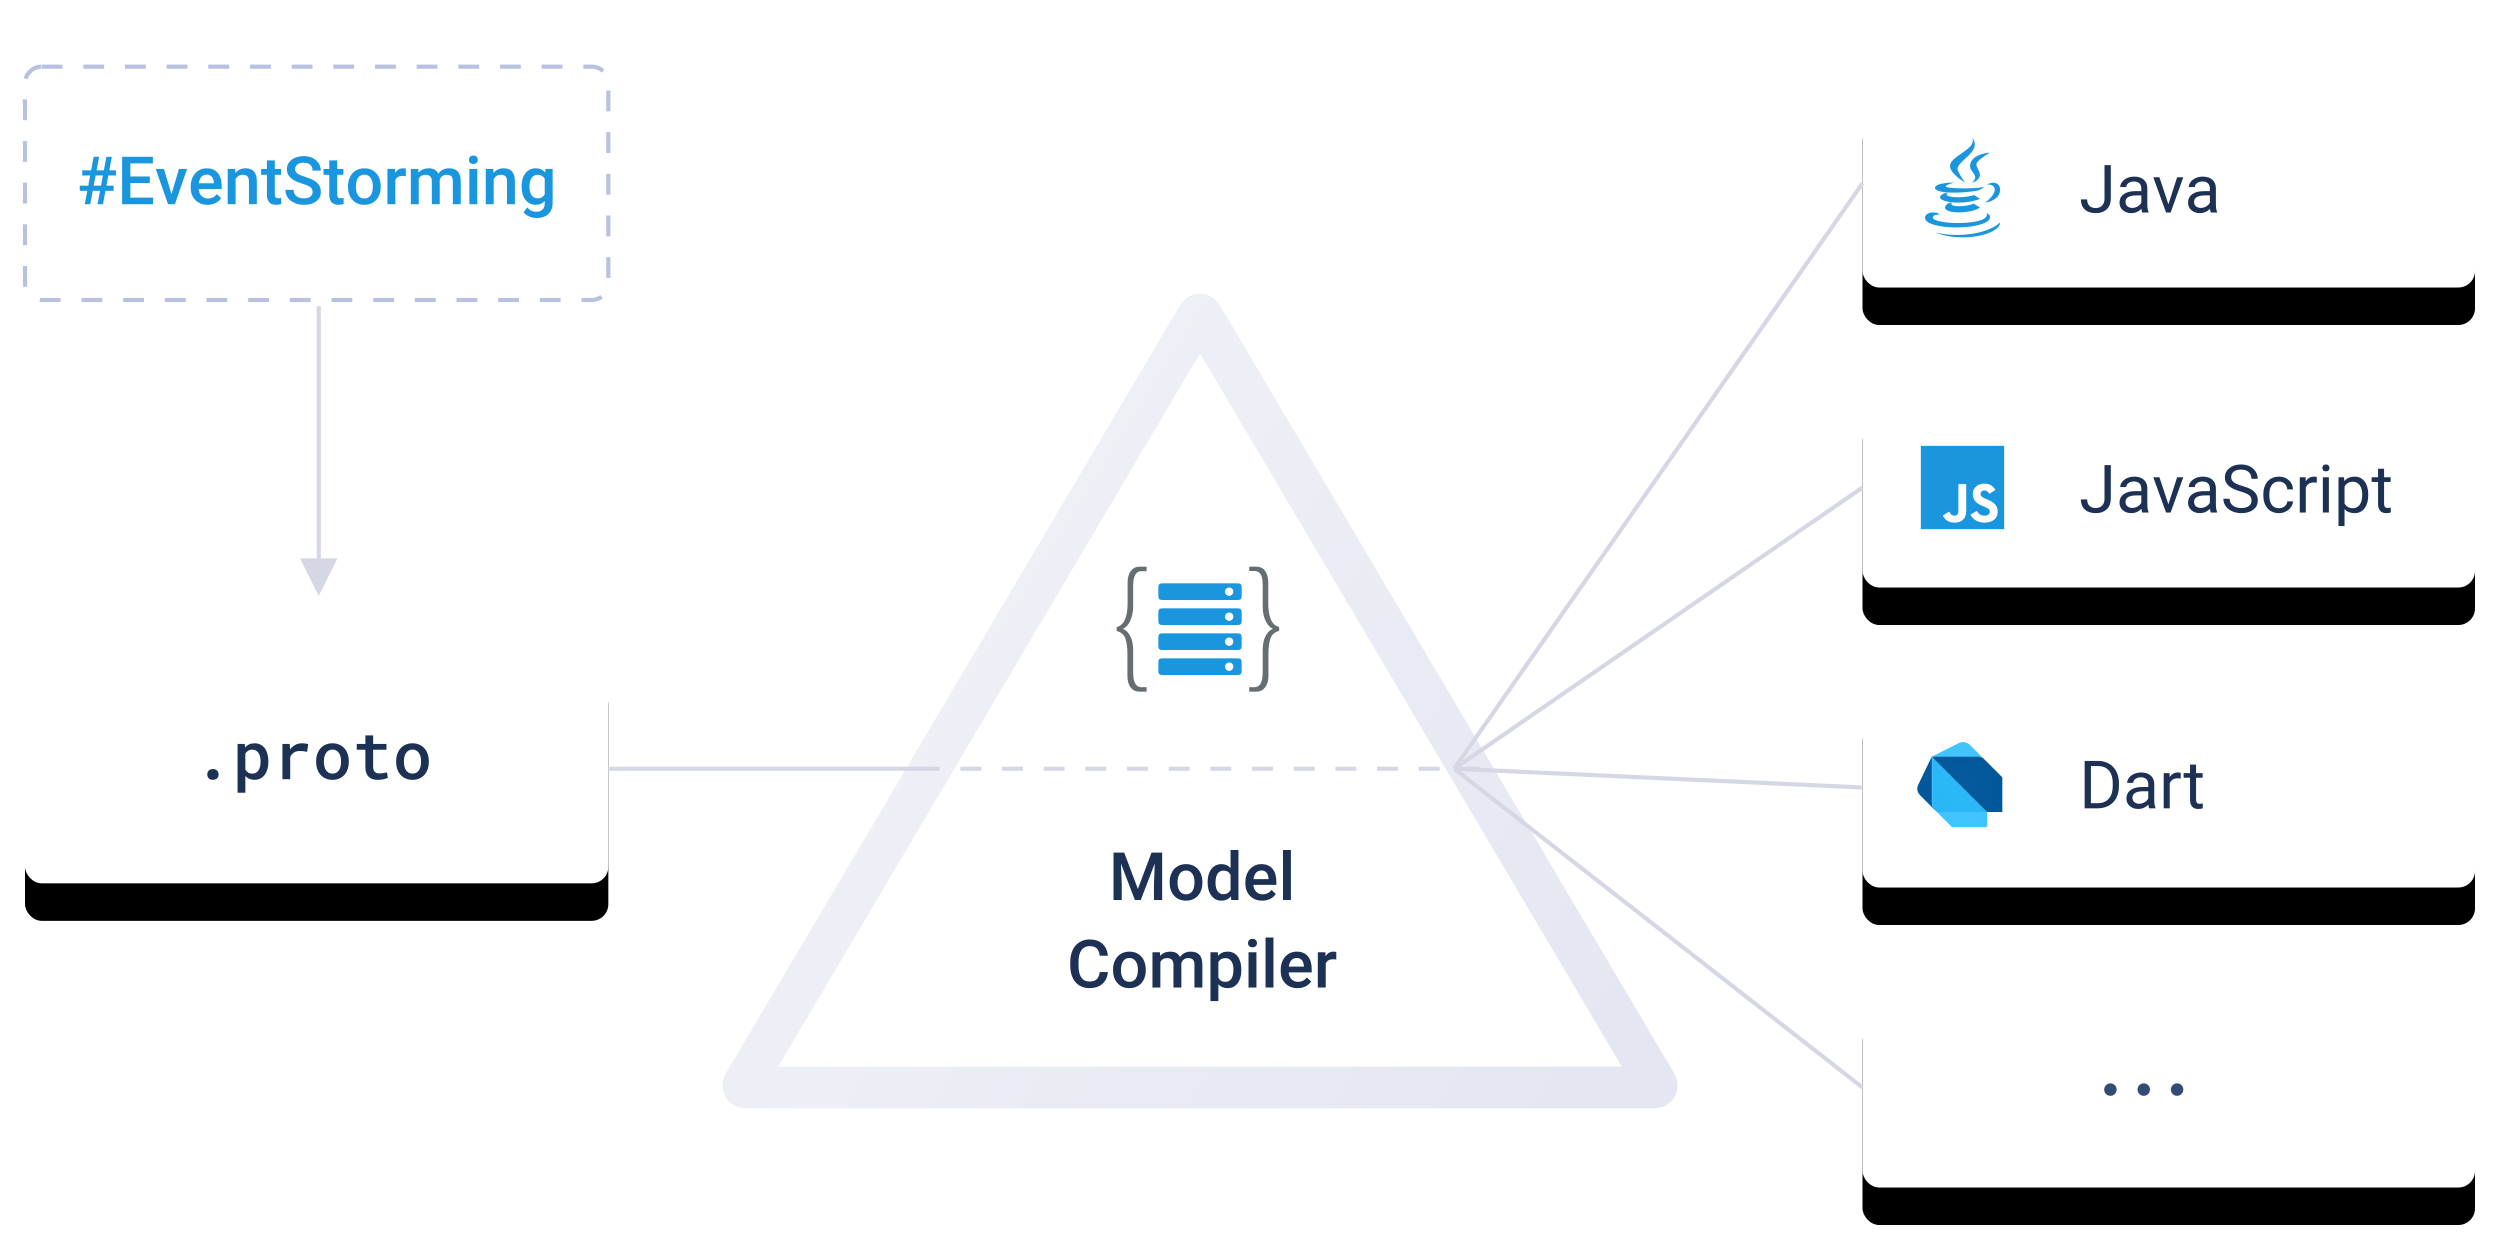 <svg xmlns="http://www.w3.org/2000/svg" xmlns:xlink="http://www.w3.org/1999/xlink" width="600" height="301" viewBox="0 0 600 301">
  <defs>
    <rect id="generate-code-mobile-b" width="147" height="48" x="0" y="0" rx="4"/>
    <filter id="generate-code-mobile-a" width="124.5%" height="181.2%" x="-12.2%" y="-31.2%" filterUnits="objectBoundingBox">
      <feOffset dy="6" in="SourceAlpha" result="shadowOffsetOuter1"/>
      <feGaussianBlur in="shadowOffsetOuter1" result="shadowBlurOuter1" stdDeviation="5"/>
      <feColorMatrix in="shadowBlurOuter1" result="shadowMatrixOuter1" values="0 0 0 0 0.134   0 0 0 0 0.187   0 0 0 0 0.37  0 0 0 0.15 0"/>
      <feOffset dy="3" in="SourceAlpha" result="shadowOffsetOuter2"/>
      <feGaussianBlur in="shadowOffsetOuter2" result="shadowBlurOuter2" stdDeviation="5"/>
      <feColorMatrix in="shadowBlurOuter2" result="shadowMatrixOuter2" values="0 0 0 0 0   0 0 0 0 0   0 0 0 0 0  0 0 0 0.03 0"/>
      <feOffset in="SourceAlpha" result="shadowOffsetOuter3"/>
      <feGaussianBlur in="shadowOffsetOuter3" result="shadowBlurOuter3" stdDeviation="1"/>
      <feColorMatrix in="shadowBlurOuter3" result="shadowMatrixOuter3" values="0 0 0 0 0.133   0 0 0 0 0.188   0 0 0 0 0.369  0 0 0 0.166 0"/>
      <feMerge>
        <feMergeNode in="shadowMatrixOuter1"/>
        <feMergeNode in="shadowMatrixOuter2"/>
        <feMergeNode in="shadowMatrixOuter3"/>
      </feMerge>
    </filter>
    <rect id="generate-code-mobile-d" width="147" height="48" x="0" y="0" rx="4"/>
    <filter id="generate-code-mobile-c" width="124.5%" height="181.2%" x="-12.2%" y="-31.2%" filterUnits="objectBoundingBox">
      <feOffset dy="6" in="SourceAlpha" result="shadowOffsetOuter1"/>
      <feGaussianBlur in="shadowOffsetOuter1" result="shadowBlurOuter1" stdDeviation="5"/>
      <feColorMatrix in="shadowBlurOuter1" result="shadowMatrixOuter1" values="0 0 0 0 0.134   0 0 0 0 0.187   0 0 0 0 0.37  0 0 0 0.15 0"/>
      <feOffset dy="3" in="SourceAlpha" result="shadowOffsetOuter2"/>
      <feGaussianBlur in="shadowOffsetOuter2" result="shadowBlurOuter2" stdDeviation="5"/>
      <feColorMatrix in="shadowBlurOuter2" result="shadowMatrixOuter2" values="0 0 0 0 0   0 0 0 0 0   0 0 0 0 0  0 0 0 0.03 0"/>
      <feOffset in="SourceAlpha" result="shadowOffsetOuter3"/>
      <feGaussianBlur in="shadowOffsetOuter3" result="shadowBlurOuter3" stdDeviation="1"/>
      <feColorMatrix in="shadowBlurOuter3" result="shadowMatrixOuter3" values="0 0 0 0 0.133   0 0 0 0 0.188   0 0 0 0 0.369  0 0 0 0.166 0"/>
      <feMerge>
        <feMergeNode in="shadowMatrixOuter1"/>
        <feMergeNode in="shadowMatrixOuter2"/>
        <feMergeNode in="shadowMatrixOuter3"/>
      </feMerge>
    </filter>
    <rect id="generate-code-mobile-f" width="147" height="48" x="0" y="0" rx="4"/>
    <filter id="generate-code-mobile-e" width="124.5%" height="181.2%" x="-12.2%" y="-31.2%" filterUnits="objectBoundingBox">
      <feOffset dy="6" in="SourceAlpha" result="shadowOffsetOuter1"/>
      <feGaussianBlur in="shadowOffsetOuter1" result="shadowBlurOuter1" stdDeviation="5"/>
      <feColorMatrix in="shadowBlurOuter1" result="shadowMatrixOuter1" values="0 0 0 0 0.134   0 0 0 0 0.187   0 0 0 0 0.37  0 0 0 0.15 0"/>
      <feOffset dy="3" in="SourceAlpha" result="shadowOffsetOuter2"/>
      <feGaussianBlur in="shadowOffsetOuter2" result="shadowBlurOuter2" stdDeviation="5"/>
      <feColorMatrix in="shadowBlurOuter2" result="shadowMatrixOuter2" values="0 0 0 0 0   0 0 0 0 0   0 0 0 0 0  0 0 0 0.03 0"/>
      <feOffset in="SourceAlpha" result="shadowOffsetOuter3"/>
      <feGaussianBlur in="shadowOffsetOuter3" result="shadowBlurOuter3" stdDeviation="1"/>
      <feColorMatrix in="shadowBlurOuter3" result="shadowMatrixOuter3" values="0 0 0 0 0.133   0 0 0 0 0.188   0 0 0 0 0.369  0 0 0 0.166 0"/>
      <feMerge>
        <feMergeNode in="shadowMatrixOuter1"/>
        <feMergeNode in="shadowMatrixOuter2"/>
        <feMergeNode in="shadowMatrixOuter3"/>
      </feMerge>
    </filter>
    <radialGradient id="generate-code-mobile-g" cx="49.996%" cy="49.997%" r="50.004%" fx="49.996%" fy="49.997%" gradientTransform="scale(1 1)">
      <stop offset="0%" stop-color="#FFF" stop-opacity=".1"/>
      <stop offset="100%" stop-color="#FFF" stop-opacity="0"/>
    </radialGradient>
    <rect id="generate-code-mobile-i" width="147" height="48" x="0" y="0" rx="4"/>
    <filter id="generate-code-mobile-h" width="124.5%" height="181.2%" x="-12.2%" y="-31.2%" filterUnits="objectBoundingBox">
      <feOffset dy="6" in="SourceAlpha" result="shadowOffsetOuter1"/>
      <feGaussianBlur in="shadowOffsetOuter1" result="shadowBlurOuter1" stdDeviation="5"/>
      <feColorMatrix in="shadowBlurOuter1" result="shadowMatrixOuter1" values="0 0 0 0 0.134   0 0 0 0 0.187   0 0 0 0 0.37  0 0 0 0.15 0"/>
      <feOffset dy="3" in="SourceAlpha" result="shadowOffsetOuter2"/>
      <feGaussianBlur in="shadowOffsetOuter2" result="shadowBlurOuter2" stdDeviation="5"/>
      <feColorMatrix in="shadowBlurOuter2" result="shadowMatrixOuter2" values="0 0 0 0 0   0 0 0 0 0   0 0 0 0 0  0 0 0 0.03 0"/>
      <feOffset in="SourceAlpha" result="shadowOffsetOuter3"/>
      <feGaussianBlur in="shadowOffsetOuter3" result="shadowBlurOuter3" stdDeviation="1"/>
      <feColorMatrix in="shadowBlurOuter3" result="shadowMatrixOuter3" values="0 0 0 0 0.133   0 0 0 0 0.188   0 0 0 0 0.369  0 0 0 0.166 0"/>
      <feMerge>
        <feMergeNode in="shadowMatrixOuter1"/>
        <feMergeNode in="shadowMatrixOuter2"/>
        <feMergeNode in="shadowMatrixOuter3"/>
      </feMerge>
    </filter>
    <linearGradient id="generate-code-mobile-j" x1="-10.041%" x2="100%" y1="27.196%" y2="85.74%">
      <stop offset="0%" stop-color="#F3F4F9"/>
      <stop offset="100%" stop-color="#E4E6F1"/>
    </linearGradient>
    <rect id="generate-code-mobile-l" width="140" height="56" x="0" y="0" rx="4"/>
    <filter id="generate-code-mobile-k" width="125.7%" height="169.6%" x="-12.9%" y="-26.8%" filterUnits="objectBoundingBox">
      <feOffset dy="6" in="SourceAlpha" result="shadowOffsetOuter1"/>
      <feGaussianBlur in="shadowOffsetOuter1" result="shadowBlurOuter1" stdDeviation="5"/>
      <feColorMatrix in="shadowBlurOuter1" result="shadowMatrixOuter1" values="0 0 0 0 0.134   0 0 0 0 0.187   0 0 0 0 0.37  0 0 0 0.15 0"/>
      <feOffset dy="3" in="SourceAlpha" result="shadowOffsetOuter2"/>
      <feGaussianBlur in="shadowOffsetOuter2" result="shadowBlurOuter2" stdDeviation="5"/>
      <feColorMatrix in="shadowBlurOuter2" result="shadowMatrixOuter2" values="0 0 0 0 0   0 0 0 0 0   0 0 0 0 0  0 0 0 0.03 0"/>
      <feOffset in="SourceAlpha" result="shadowOffsetOuter3"/>
      <feGaussianBlur in="shadowOffsetOuter3" result="shadowBlurOuter3" stdDeviation="1"/>
      <feColorMatrix in="shadowBlurOuter3" result="shadowMatrixOuter3" values="0 0 0 0 0.133   0 0 0 0 0.188   0 0 0 0 0.369  0 0 0 0.166 0"/>
      <feMerge>
        <feMergeNode in="shadowMatrixOuter1"/>
        <feMergeNode in="shadowMatrixOuter2"/>
        <feMergeNode in="shadowMatrixOuter3"/>
      </feMerge>
    </filter>
  </defs>
  <g fill="none" fill-rule="evenodd">
    <rect width="600" height="301" fill="#FFF" rx="6"/>
    <g transform="translate(447 21)">
      <use fill="#000" filter="url(#generate-code-mobile-a)" xlink:href="#generate-code-mobile-b"/>
      <use fill="#FFF" xlink:href="#generate-code-mobile-b"/>
      <path fill="#1D3154" fill-rule="nonzero" d="M58.086,18.625 L59.594,18.625 L59.594,26.68 C59.594,27.768 59.267,28.62 58.613,29.234 C57.96,29.849 57.089,30.156 56,30.156 C54.87,30.156 53.99,29.867 53.359,29.289 C52.729,28.711 52.414,27.901 52.414,26.859 L53.914,26.859 C53.914,27.51 54.092,28.018 54.449,28.383 C54.806,28.747 55.323,28.93 56,28.93 C56.62,28.93 57.121,28.734 57.504,28.344 C57.887,27.953 58.081,27.406 58.086,26.703 L58.086,18.625 Z M67.141,30 C67.057,29.833 66.99,29.536 66.938,29.109 C66.266,29.807 65.464,30.156 64.531,30.156 C63.698,30.156 63.014,29.921 62.48,29.449 C61.947,28.978 61.68,28.38 61.68,27.656 C61.68,26.776 62.014,26.092 62.684,25.605 C63.353,25.118 64.294,24.875 65.508,24.875 L66.914,24.875 L66.914,24.211 C66.914,23.706 66.763,23.303 66.461,23.004 C66.159,22.704 65.714,22.555 65.125,22.555 C64.609,22.555 64.177,22.685 63.828,22.945 C63.479,23.206 63.305,23.521 63.305,23.891 L61.852,23.891 C61.852,23.469 62.001,23.061 62.301,22.668 C62.6,22.275 63.007,21.964 63.52,21.734 C64.033,21.505 64.596,21.391 65.211,21.391 C66.185,21.391 66.948,21.634 67.5,22.121 C68.052,22.608 68.339,23.279 68.359,24.133 L68.359,28.023 C68.359,28.799 68.458,29.417 68.656,29.875 L68.656,30 L67.141,30 Z M64.742,28.898 C65.195,28.898 65.625,28.781 66.031,28.547 C66.438,28.312 66.732,28.008 66.914,27.633 L66.914,25.898 L65.781,25.898 C64.01,25.898 63.125,26.417 63.125,27.453 C63.125,27.906 63.276,28.26 63.578,28.516 C63.88,28.771 64.268,28.898 64.742,28.898 Z M73.414,28.039 L75.508,21.547 L76.984,21.547 L73.953,30 L72.852,30 L69.789,21.547 L71.266,21.547 L73.414,28.039 Z M83.594,30 C83.51,29.833 83.443,29.536 83.391,29.109 C82.719,29.807 81.917,30.156 80.984,30.156 C80.151,30.156 79.467,29.921 78.934,29.449 C78.4,28.978 78.133,28.38 78.133,27.656 C78.133,26.776 78.467,26.092 79.137,25.605 C79.806,25.118 80.747,24.875 81.961,24.875 L83.367,24.875 L83.367,24.211 C83.367,23.706 83.216,23.303 82.914,23.004 C82.612,22.704 82.167,22.555 81.578,22.555 C81.062,22.555 80.63,22.685 80.281,22.945 C79.932,23.206 79.758,23.521 79.758,23.891 L78.305,23.891 C78.305,23.469 78.454,23.061 78.754,22.668 C79.053,22.275 79.46,21.964 79.973,21.734 C80.486,21.505 81.049,21.391 81.664,21.391 C82.638,21.391 83.401,21.634 83.953,22.121 C84.505,22.608 84.792,23.279 84.812,24.133 L84.812,28.023 C84.812,28.799 84.911,29.417 85.109,29.875 L85.109,30 L83.594,30 Z M81.195,28.898 C81.648,28.898 82.078,28.781 82.484,28.547 C82.891,28.312 83.185,28.008 83.367,27.633 L83.367,25.898 L82.234,25.898 C80.464,25.898 79.578,26.417 79.578,27.453 C79.578,27.906 79.729,28.26 80.031,28.516 C80.333,28.771 80.721,28.898 81.195,28.898 Z"/>
      <path fill="#1A96DE" fill-rule="nonzero" d="M14.299,0 C15.608,2.632 9.602,4.265 9.044,6.456 C8.532,8.474 12.605,10.811 12.61,10.811 C11.99,9.976 11.54,9.295 10.92,7.996 C9.874,5.8 17.124,3.529 14.299,0 Z M18.616,3.604 C18.616,3.604 14.045,3.899 13.811,6.682 C13.708,7.92 15.012,8.596 15.05,9.497 C15.082,10.234 14.261,10.811 14.261,10.811 C14.261,10.811 15.603,10.618 16.063,9.497 C16.57,8.254 15.195,7.343 15.35,6.344 C15.495,5.387 18.616,3.604 18.616,3.604 Z M10.095,10.811 C10.095,10.811 5.402,10.783 5.402,12.087 C5.402,13.453 11.526,13.528 15.913,12.688 C15.913,12.688 16.917,12.153 17.227,11.862 C14.35,12.439 7.993,12.247 7.993,11.749 C7.993,11.289 10.095,10.811 10.095,10.811 Z M19.442,10.848 C18.925,10.825 18.353,10.989 17.865,11.336 C18.878,11.116 19.742,11.74 19.742,12.463 C19.742,14.081 17.415,15.616 17.415,15.616 C17.415,15.616 21.018,15.203 21.018,12.538 C21.018,11.435 20.3,10.886 19.442,10.848 Z M8.443,13.213 C7.711,13.213 6.604,13.819 6.604,14.377 C6.604,15.503 12.126,16.357 16.213,14.715 L14.787,13.814 C12.014,14.724 6.932,14.429 8.443,13.213 Z M9.456,15.616 C8.448,15.616 7.805,16.32 7.805,16.817 C7.805,18.351 13.825,18.379 16.213,16.817 L14.712,15.878 C12.929,16.695 8.424,16.798 9.456,15.616 Z M5.102,17.981 C3.666,17.934 3,18.656 3,19.257 C3,22.448 18.616,22.33 18.616,19.069 C18.616,18.53 18.01,18.253 17.79,18.131 C19.066,21.251 4.877,21.021 4.877,19.182 C4.877,18.764 5.609,18.351 6.566,18.544 C6.566,18.544 6.242,18.135 5.778,18.056 C5.538,18.013 5.309,17.985 5.102,17.981 Z M21.018,20.383 C18.541,22.809 11.718,24.282 5.402,22.785 C11.746,25.357 20.99,23.363 21.018,20.383 Z" transform="translate(12 12)"/>
    </g>
    <g transform="translate(447 93)">
      <use fill="#000" filter="url(#generate-code-mobile-c)" xlink:href="#generate-code-mobile-d"/>
      <use fill="#FFF" xlink:href="#generate-code-mobile-d"/>
      <path fill="#1D3154" fill-rule="nonzero" d="M58.086,18.625 L59.594,18.625 L59.594,26.68 C59.594,27.768 59.267,28.62 58.613,29.234 C57.96,29.849 57.089,30.156 56,30.156 C54.87,30.156 53.99,29.867 53.359,29.289 C52.729,28.711 52.414,27.901 52.414,26.859 L53.914,26.859 C53.914,27.51 54.092,28.018 54.449,28.383 C54.806,28.747 55.323,28.93 56,28.93 C56.62,28.93 57.121,28.734 57.504,28.344 C57.887,27.953 58.081,27.406 58.086,26.703 L58.086,18.625 Z M67.141,30 C67.057,29.833 66.99,29.536 66.938,29.109 C66.266,29.807 65.464,30.156 64.531,30.156 C63.698,30.156 63.014,29.921 62.48,29.449 C61.947,28.978 61.68,28.38 61.68,27.656 C61.68,26.776 62.014,26.092 62.684,25.605 C63.353,25.118 64.294,24.875 65.508,24.875 L66.914,24.875 L66.914,24.211 C66.914,23.706 66.763,23.303 66.461,23.004 C66.159,22.704 65.714,22.555 65.125,22.555 C64.609,22.555 64.177,22.685 63.828,22.945 C63.479,23.206 63.305,23.521 63.305,23.891 L61.852,23.891 C61.852,23.469 62.001,23.061 62.301,22.668 C62.6,22.275 63.007,21.964 63.52,21.734 C64.033,21.505 64.596,21.391 65.211,21.391 C66.185,21.391 66.948,21.634 67.5,22.121 C68.052,22.608 68.339,23.279 68.359,24.133 L68.359,28.023 C68.359,28.799 68.458,29.417 68.656,29.875 L68.656,30 L67.141,30 Z M64.742,28.898 C65.195,28.898 65.625,28.781 66.031,28.547 C66.438,28.312 66.732,28.008 66.914,27.633 L66.914,25.898 L65.781,25.898 C64.01,25.898 63.125,26.417 63.125,27.453 C63.125,27.906 63.276,28.26 63.578,28.516 C63.88,28.771 64.268,28.898 64.742,28.898 Z M73.414,28.039 L75.508,21.547 L76.984,21.547 L73.953,30 L72.852,30 L69.789,21.547 L71.266,21.547 L73.414,28.039 Z M83.594,30 C83.51,29.833 83.443,29.536 83.391,29.109 C82.719,29.807 81.917,30.156 80.984,30.156 C80.151,30.156 79.467,29.921 78.934,29.449 C78.4,28.978 78.133,28.38 78.133,27.656 C78.133,26.776 78.467,26.092 79.137,25.605 C79.806,25.118 80.747,24.875 81.961,24.875 L83.367,24.875 L83.367,24.211 C83.367,23.706 83.216,23.303 82.914,23.004 C82.612,22.704 82.167,22.555 81.578,22.555 C81.062,22.555 80.63,22.685 80.281,22.945 C79.932,23.206 79.758,23.521 79.758,23.891 L78.305,23.891 C78.305,23.469 78.454,23.061 78.754,22.668 C79.053,22.275 79.46,21.964 79.973,21.734 C80.486,21.505 81.049,21.391 81.664,21.391 C82.638,21.391 83.401,21.634 83.953,22.121 C84.505,22.608 84.792,23.279 84.812,24.133 L84.812,28.023 C84.812,28.799 84.911,29.417 85.109,29.875 L85.109,30 L83.594,30 Z M81.195,28.898 C81.648,28.898 82.078,28.781 82.484,28.547 C82.891,28.312 83.185,28.008 83.367,27.633 L83.367,25.898 L82.234,25.898 C80.464,25.898 79.578,26.417 79.578,27.453 C79.578,27.906 79.729,28.26 80.031,28.516 C80.333,28.771 80.721,28.898 81.195,28.898 Z M90.656,24.93 C89.37,24.56 88.434,24.105 87.848,23.566 C87.262,23.027 86.969,22.362 86.969,21.57 C86.969,20.674 87.327,19.934 88.043,19.348 C88.759,18.762 89.69,18.469 90.836,18.469 C91.617,18.469 92.314,18.62 92.926,18.922 C93.538,19.224 94.012,19.641 94.348,20.172 C94.684,20.703 94.852,21.284 94.852,21.914 L93.344,21.914 C93.344,21.227 93.125,20.686 92.688,20.293 C92.25,19.9 91.633,19.703 90.836,19.703 C90.096,19.703 89.52,19.866 89.105,20.191 C88.691,20.517 88.484,20.969 88.484,21.547 C88.484,22.01 88.681,22.402 89.074,22.723 C89.467,23.043 90.137,23.336 91.082,23.602 C92.027,23.867 92.767,24.16 93.301,24.48 C93.835,24.801 94.23,25.174 94.488,25.602 C94.746,26.029 94.875,26.531 94.875,27.109 C94.875,28.031 94.516,28.77 93.797,29.324 C93.078,29.879 92.117,30.156 90.914,30.156 C90.133,30.156 89.404,30.007 88.727,29.707 C88.049,29.408 87.527,28.997 87.16,28.477 C86.793,27.956 86.609,27.365 86.609,26.703 L88.117,26.703 C88.117,27.391 88.371,27.934 88.879,28.332 C89.387,28.73 90.065,28.93 90.914,28.93 C91.706,28.93 92.312,28.768 92.734,28.445 C93.156,28.122 93.367,27.682 93.367,27.125 C93.367,26.568 93.172,26.137 92.781,25.832 C92.391,25.527 91.682,25.227 90.656,24.93 Z M99.961,28.977 C100.477,28.977 100.927,28.82 101.312,28.508 C101.698,28.195 101.911,27.805 101.953,27.336 L103.32,27.336 C103.294,27.82 103.128,28.281 102.82,28.719 C102.513,29.156 102.103,29.505 101.59,29.766 C101.077,30.026 100.534,30.156 99.961,30.156 C98.81,30.156 97.895,29.772 97.215,29.004 C96.535,28.236 96.195,27.185 96.195,25.852 L96.195,25.609 C96.195,24.786 96.346,24.055 96.648,23.414 C96.951,22.773 97.384,22.276 97.949,21.922 C98.514,21.568 99.182,21.391 99.953,21.391 C100.901,21.391 101.689,21.674 102.316,22.242 C102.944,22.81 103.279,23.547 103.32,24.453 L101.953,24.453 C101.911,23.906 101.704,23.457 101.332,23.105 C100.96,22.754 100.5,22.578 99.953,22.578 C99.219,22.578 98.65,22.842 98.246,23.371 C97.842,23.9 97.641,24.664 97.641,25.664 L97.641,25.938 C97.641,26.911 97.841,27.661 98.242,28.188 C98.643,28.714 99.216,28.977 99.961,28.977 Z M109.031,22.844 C108.812,22.807 108.576,22.789 108.32,22.789 C107.372,22.789 106.729,23.193 106.391,24 L106.391,30 L104.945,30 L104.945,21.547 L106.352,21.547 L106.375,22.523 C106.849,21.768 107.521,21.391 108.391,21.391 C108.672,21.391 108.885,21.427 109.031,21.5 L109.031,22.844 Z M111.93,30 L110.484,30 L110.484,21.547 L111.93,21.547 L111.93,30 Z M110.367,19.305 C110.367,19.07 110.439,18.872 110.582,18.711 C110.725,18.549 110.937,18.469 111.219,18.469 C111.5,18.469 111.714,18.549 111.859,18.711 C112.005,18.872 112.078,19.07 112.078,19.305 C112.078,19.539 112.005,19.734 111.859,19.891 C111.714,20.047 111.5,20.125 111.219,20.125 C110.937,20.125 110.725,20.047 110.582,19.891 C110.439,19.734 110.367,19.539 110.367,19.305 Z M121.383,25.867 C121.383,27.154 121.089,28.19 120.5,28.977 C119.911,29.763 119.115,30.156 118.109,30.156 C117.083,30.156 116.276,29.831 115.688,29.18 L115.688,33.25 L114.242,33.25 L114.242,21.547 L115.562,21.547 L115.633,22.484 C116.221,21.755 117.039,21.391 118.086,21.391 C119.102,21.391 119.905,21.773 120.496,22.539 C121.087,23.305 121.383,24.37 121.383,25.734 L121.383,25.867 Z M119.938,25.703 C119.938,24.75 119.734,23.997 119.328,23.445 C118.922,22.893 118.365,22.617 117.656,22.617 C116.781,22.617 116.125,23.005 115.688,23.781 L115.688,27.82 C116.12,28.591 116.781,28.977 117.672,28.977 C118.365,28.977 118.915,28.702 119.324,28.152 C119.733,27.603 119.938,26.786 119.938,25.703 Z M125.18,19.5 L125.18,21.547 L126.758,21.547 L126.758,22.664 L125.18,22.664 L125.18,27.906 C125.18,28.245 125.25,28.499 125.391,28.668 C125.531,28.837 125.771,28.922 126.109,28.922 C126.276,28.922 126.505,28.891 126.797,28.828 L126.797,30 C126.417,30.104 126.047,30.156 125.688,30.156 C125.042,30.156 124.555,29.961 124.227,29.57 C123.898,29.18 123.734,28.625 123.734,27.906 L123.734,22.664 L122.195,22.664 L122.195,21.547 L123.734,21.547 L123.734,19.5 L125.18,19.5 Z"/>
      <g transform="translate(12 12)">
        <rect width="20" height="20" x="2" y="2" fill="#1A96DE"/>
        <path fill="#FFF" fill-rule="nonzero" d="M15.435,17.625 C15.838,18.283 16.362,18.766 17.289,18.766 C18.068,18.766 18.565,18.377 18.565,17.839 C18.565,17.195 18.054,16.967 17.197,16.592 L16.727,16.39 C15.371,15.812 14.47,15.089 14.47,13.558 C14.47,12.149 15.544,11.076 17.222,11.076 C18.417,11.076 19.276,11.492 19.895,12.581 L18.432,13.52 C18.11,12.943 17.762,12.715 17.222,12.715 C16.672,12.715 16.323,13.064 16.323,13.52 C16.323,14.084 16.672,14.312 17.478,14.662 L17.948,14.863 C19.545,15.548 20.447,16.246 20.447,17.815 C20.447,19.507 19.117,20.434 17.332,20.434 C15.587,20.434 14.459,19.603 13.908,18.512 L15.435,17.625 Z M8.796,17.788 C9.091,18.312 9.36,18.755 10.005,18.755 C10.623,18.755 11.012,18.513 11.012,17.574 L11.012,11.183 L12.892,11.183 L12.892,17.599 C12.892,19.545 11.751,20.431 10.085,20.431 C8.581,20.431 7.709,19.652 7.266,18.714 L8.796,17.788 Z"/>
      </g>
    </g>
    <g transform="translate(447 165)">
      <use fill="#000" filter="url(#generate-code-mobile-e)" xlink:href="#generate-code-mobile-f"/>
      <use fill="#FFF" xlink:href="#generate-code-mobile-f"/>
      <path fill="#1D3154" fill-rule="nonzero" d="M56.469,29 C57.49,28.99 58.384,28.768 59.152,28.336 C59.921,27.904 60.512,27.284 60.926,26.477 C61.34,25.669 61.547,24.729 61.547,23.656 L61.547,23.656 L61.547,22.93 C61.542,21.883 61.332,20.956 60.918,20.148 C60.504,19.341 59.917,18.719 59.156,18.281 C58.396,17.844 57.521,17.625 56.531,17.625 L56.531,17.625 L53.32,17.625 L53.32,29 L56.469,29 Z M56.398,27.773 L54.82,27.773 L54.82,18.859 L56.57,18.859 C57.685,18.87 58.546,19.233 59.152,19.949 C59.759,20.665 60.062,21.669 60.062,22.961 L60.062,22.961 L60.062,23.625 C60.062,24.953 59.741,25.977 59.098,26.695 C58.454,27.414 57.555,27.773 56.398,27.773 L56.398,27.773 Z M66.195,29.156 C67.128,29.156 67.93,28.807 68.602,28.109 C68.654,28.536 68.721,28.833 68.805,29 L68.805,29 L70.32,29 L70.32,28.875 C70.122,28.417 70.023,27.799 70.023,27.023 L70.023,27.023 L70.023,23.133 C70.003,22.279 69.716,21.608 69.164,21.121 C68.612,20.634 67.849,20.391 66.875,20.391 C66.26,20.391 65.697,20.505 65.184,20.734 C64.671,20.964 64.264,21.275 63.965,21.668 C63.665,22.061 63.516,22.469 63.516,22.891 L63.516,22.891 L64.969,22.891 C64.969,22.521 65.143,22.206 65.492,21.945 C65.841,21.685 66.273,21.555 66.789,21.555 C67.378,21.555 67.823,21.704 68.125,22.004 C68.427,22.303 68.578,22.706 68.578,23.211 L68.578,23.211 L68.578,23.875 L67.172,23.875 C65.958,23.875 65.017,24.118 64.348,24.605 C63.678,25.092 63.344,25.776 63.344,26.656 C63.344,27.38 63.611,27.978 64.145,28.449 C64.678,28.921 65.362,29.156 66.195,29.156 Z M66.406,27.898 C65.932,27.898 65.544,27.771 65.242,27.516 C64.94,27.26 64.789,26.906 64.789,26.453 C64.789,25.417 65.674,24.898 67.445,24.898 L67.445,24.898 L68.578,24.898 L68.578,26.633 C68.396,27.008 68.102,27.312 67.695,27.547 C67.289,27.781 66.859,27.898 66.406,27.898 Z M73.734,29 L73.734,23 C74.073,22.193 74.716,21.789 75.664,21.789 C75.919,21.789 76.156,21.807 76.375,21.844 L76.375,21.844 L76.375,20.5 C76.229,20.427 76.016,20.391 75.734,20.391 C74.865,20.391 74.193,20.768 73.719,21.523 L73.719,21.523 L73.695,20.547 L72.289,20.547 L72.289,29 L73.734,29 Z M80.562,29.156 C80.922,29.156 81.292,29.104 81.672,29 L81.672,29 L81.672,27.828 C81.38,27.891 81.151,27.922 80.984,27.922 C80.646,27.922 80.406,27.837 80.266,27.668 C80.125,27.499 80.055,27.245 80.055,26.906 L80.055,26.906 L80.055,21.664 L81.633,21.664 L81.633,20.547 L80.055,20.547 L80.055,18.5 L78.609,18.5 L78.609,20.547 L77.07,20.547 L77.07,21.664 L78.609,21.664 L78.609,26.906 C78.609,27.625 78.773,28.18 79.102,28.57 C79.43,28.961 79.917,29.156 80.562,29.156 Z"/>
      <g fill-rule="nonzero" transform="translate(13 13)">
        <path fill="#01579B" d="M4.296,16.341 L0.804,12.849 C0.39,12.423 0.132,11.823 0.132,11.237 C0.132,10.965 0.285,10.541 0.401,10.296 L3.624,3.581 L4.296,16.341 Z"/>
        <path fill="#40C4FF" d="M16.251,4.253 L12.759,0.761 C12.455,0.455 11.819,0.089 11.282,0.089 C10.82,0.089 10.367,0.182 10.073,0.357 L3.626,3.581 L16.251,4.253 Z"/>
        <polygon fill="#40C4FF" points="8.46 20.505 16.923 20.505 16.923 16.878 10.61 14.864 4.835 16.878"/>
        <path fill="#29B6F6" d="M3.626,14.462 C3.626,15.539 3.761,15.804 4.298,16.343 L4.835,16.88 L16.923,16.88 L11.013,10.164 L3.626,3.582 L3.626,14.462 Z"/>
        <path fill="#01579B" d="M14.37,3.581 L3.624,3.581 L16.922,16.878 L20.549,16.878 L20.549,8.55 L16.251,4.253 C15.648,3.647 15.111,3.581 14.37,3.581 Z"/>
        <path fill="#FFF" d="M4.431,16.476 C3.894,15.936 3.759,15.405 3.759,14.462 L3.759,3.716 L3.624,3.581 L3.624,14.46 C3.626,15.405 3.626,15.666 4.431,16.476 L4.835,16.88 L4.835,16.88 L4.431,16.476 Z" opacity=".2"/>
        <polygon fill="#263238" points="20.415 8.417 20.415 16.745 16.788 16.745 16.923 16.878 20.55 16.878 20.55 8.552" opacity=".2"/>
        <path fill="#FFF" d="M16.251,4.253 C15.585,3.587 15.039,3.581 14.237,3.581 L3.626,3.581 L3.761,3.716 L14.238,3.716 C14.637,3.716 15.65,3.648 16.251,4.253 L16.251,4.253 Z" opacity=".2"/>
        <path fill="url(#generate-code-mobile-g)" d="M20.415,8.417 L16.251,4.253 L12.759,0.761 C12.455,0.455 11.819,0.089 11.282,0.089 C10.82,0.089 10.367,0.182 10.073,0.357 L3.626,3.581 L0.402,10.296 C0.287,10.541 0.134,10.965 0.134,11.237 C0.134,11.823 0.392,12.423 0.806,12.849 L4.025,16.044 C4.101,16.139 4.191,16.235 4.299,16.341 L4.434,16.476 L4.838,16.88 L8.33,20.372 L8.465,20.507 L16.793,20.507 L16.928,20.507 L16.928,16.88 L20.555,16.88 L20.555,16.871 L20.555,8.552 L20.415,8.417 Z" opacity=".2"/>
      </g>
    </g>
    <g transform="translate(447 237)">
      <use fill="#000" filter="url(#generate-code-mobile-h)" xlink:href="#generate-code-mobile-i"/>
      <use fill="#FFF" xlink:href="#generate-code-mobile-i"/>
      <g fill="#334C76" transform="translate(58 23)">
        <circle cx="1.5" cy="1.5" r="1.5"/>
        <circle cx="9.5" cy="1.5" r="1.5"/>
        <circle cx="17.5" cy="1.5" r="1.5"/>
      </g>
    </g>
    <g transform="translate(178 75)">
      <path stroke="url(#generate-code-mobile-j)" stroke-width="10" d="M110.43,0.728 L219.554,185.245 C219.694,185.483 219.616,185.79 219.378,185.93 C219.301,185.976 219.213,186 219.123,186 L0.877,186 C0.6,186 0.377,185.776 0.377,185.5 C0.377,185.41 0.401,185.323 0.446,185.245 L109.57,0.728 C109.71,0.49 110.017,0.411 110.255,0.552 C110.327,0.595 110.388,0.655 110.43,0.728 Z"/>
      <path fill="#1D3154" fill-rule="nonzero" d="M91.215,141 L91.215,137.25 L91.02,132.242 L94.371,141 L95.785,141 L99.145,132.234 L98.949,137.25 L98.949,141 L100.918,141 L100.918,129.625 L98.363,129.625 L95.09,138.344 L91.809,129.625 L89.246,129.625 L89.246,141 L91.215,141 Z M106.652,141.156 C107.434,141.156 108.122,140.977 108.719,140.617 C109.315,140.258 109.773,139.75 110.094,139.094 C110.414,138.438 110.574,137.693 110.574,136.859 L110.574,136.859 L110.566,136.414 C110.509,135.201 110.125,134.227 109.414,133.492 C108.703,132.758 107.777,132.391 106.637,132.391 C105.866,132.391 105.184,132.569 104.59,132.926 C103.996,133.283 103.535,133.793 103.207,134.457 C102.879,135.121 102.715,135.867 102.715,136.695 L102.715,136.695 L102.715,136.789 C102.715,138.112 103.073,139.171 103.789,139.965 C104.505,140.759 105.46,141.156 106.652,141.156 Z M106.652,139.641 C106.012,139.641 105.512,139.395 105.152,138.902 C104.793,138.41 104.613,137.729 104.613,136.859 C104.613,135.88 104.796,135.145 105.16,134.652 C105.525,134.16 106.017,133.914 106.637,133.914 C107.267,133.914 107.766,134.164 108.133,134.664 C108.5,135.164 108.684,135.841 108.684,136.695 C108.684,137.659 108.505,138.391 108.148,138.891 C107.792,139.391 107.293,139.641 106.652,139.641 Z M115.145,141.156 C116.092,141.156 116.85,140.812 117.418,140.125 L117.418,140.125 L117.512,141 L119.23,141 L119.23,129 L117.332,129 L117.332,133.328 C116.78,132.703 116.056,132.391 115.16,132.391 C114.145,132.391 113.335,132.785 112.73,133.574 C112.126,134.363 111.824,135.409 111.824,136.711 C111.824,138.081 112.13,139.164 112.742,139.961 C113.354,140.758 114.155,141.156 115.145,141.156 Z M115.629,139.609 C115.02,139.609 114.549,139.368 114.219,138.887 C113.888,138.405 113.723,137.734 113.723,136.875 C113.723,135.896 113.889,135.163 114.223,134.676 C114.556,134.189 115.03,133.945 115.645,133.945 C116.421,133.945 116.983,134.284 117.332,134.961 L117.332,134.961 L117.332,138.57 C116.973,139.263 116.405,139.609 115.629,139.609 Z M124.934,141.156 C125.637,141.156 126.271,141.017 126.836,140.738 C127.401,140.46 127.853,140.068 128.191,139.562 L128.191,139.562 L127.168,138.586 C126.621,139.289 125.913,139.641 125.043,139.641 C124.423,139.641 123.909,139.438 123.5,139.031 C123.091,138.625 122.858,138.073 122.801,137.375 L122.801,137.375 L128.324,137.375 L128.324,136.609 C128.324,135.266 128.01,134.227 127.383,133.492 C126.755,132.758 125.866,132.391 124.715,132.391 C123.991,132.391 123.335,132.576 122.746,132.945 C122.158,133.315 121.701,133.832 121.375,134.496 C121.049,135.16 120.887,135.914 120.887,136.758 L120.887,136.758 L120.887,136.992 C120.887,138.253 121.26,139.262 122.008,140.02 C122.755,140.777 123.73,141.156 124.934,141.156 Z M126.449,135.984 L122.832,135.984 C122.921,135.333 123.125,134.826 123.445,134.461 C123.766,134.096 124.186,133.914 124.707,133.914 C125.233,133.914 125.645,134.077 125.941,134.402 C126.238,134.728 126.408,135.208 126.449,135.844 L126.449,135.844 L126.449,135.984 Z M131.816,141 L131.816,129 L129.918,129 L129.918,141 L131.816,141 Z M83.441,162.156 C84.738,162.156 85.777,161.816 86.559,161.137 C87.34,160.457 87.788,159.51 87.902,158.297 L87.902,158.297 L85.934,158.297 C85.829,159.109 85.582,159.69 85.191,160.039 C84.801,160.388 84.217,160.562 83.441,160.562 C82.592,160.562 81.948,160.24 81.508,159.594 C81.068,158.948 80.848,158.01 80.848,156.781 L80.848,156.781 L80.848,155.773 C80.858,154.56 81.094,153.639 81.555,153.012 C82.016,152.384 82.676,152.07 83.535,152.07 C84.275,152.07 84.836,152.251 85.219,152.613 C85.602,152.975 85.84,153.565 85.934,154.383 L85.934,154.383 L87.902,154.383 C87.777,153.138 87.332,152.174 86.566,151.492 C85.801,150.81 84.79,150.469 83.535,150.469 C82.603,150.469 81.781,150.69 81.07,151.133 C80.359,151.576 79.814,152.206 79.434,153.023 C79.053,153.841 78.863,154.786 78.863,155.859 L78.863,155.859 L78.863,156.922 C78.879,157.969 79.074,158.888 79.449,159.68 C79.824,160.471 80.357,161.082 81.047,161.512 C81.737,161.941 82.535,162.156 83.441,162.156 Z M93.066,162.156 C93.848,162.156 94.536,161.977 95.133,161.617 C95.729,161.258 96.188,160.75 96.508,160.094 C96.828,159.438 96.988,158.693 96.988,157.859 L96.988,157.859 L96.98,157.414 C96.923,156.201 96.539,155.227 95.828,154.492 C95.117,153.758 94.191,153.391 93.051,153.391 C92.28,153.391 91.598,153.569 91.004,153.926 C90.41,154.283 89.949,154.793 89.621,155.457 C89.293,156.121 89.129,156.867 89.129,157.695 L89.129,157.695 L89.129,157.789 C89.129,159.112 89.487,160.171 90.203,160.965 C90.919,161.759 91.874,162.156 93.066,162.156 Z M93.066,160.641 C92.426,160.641 91.926,160.395 91.566,159.902 C91.207,159.41 91.027,158.729 91.027,157.859 C91.027,156.88 91.21,156.145 91.574,155.652 C91.939,155.16 92.431,154.914 93.051,154.914 C93.681,154.914 94.18,155.164 94.547,155.664 C94.914,156.164 95.098,156.841 95.098,157.695 C95.098,158.659 94.919,159.391 94.562,159.891 C94.206,160.391 93.707,160.641 93.066,160.641 Z M100.488,162 L100.488,155.875 C100.806,155.255 101.345,154.945 102.105,154.945 C103.095,154.945 103.603,155.443 103.629,156.438 L103.629,156.438 L103.629,162 L105.527,162 L105.52,156.203 C105.629,155.828 105.82,155.525 106.094,155.293 C106.367,155.061 106.72,154.945 107.152,154.945 C107.694,154.945 108.082,155.07 108.316,155.32 C108.551,155.57 108.668,155.964 108.668,156.5 L108.668,156.5 L108.668,162 L110.566,162 L110.566,156.445 C110.556,155.44 110.323,154.68 109.867,154.164 C109.411,153.648 108.717,153.391 107.785,153.391 C106.671,153.391 105.806,153.823 105.191,154.688 C104.775,153.823 104.001,153.391 102.871,153.391 C101.84,153.391 101.027,153.737 100.434,154.43 L100.434,154.43 L100.379,153.547 L98.59,153.547 L98.59,162 L100.488,162 Z M114.41,165.25 L114.41,161.242 C114.967,161.852 115.71,162.156 116.637,162.156 C117.637,162.156 118.434,161.767 119.027,160.988 C119.621,160.21 119.918,159.167 119.918,157.859 L119.918,157.859 L119.918,157.742 C119.918,156.378 119.625,155.311 119.039,154.543 C118.453,153.775 117.645,153.391 116.613,153.391 C115.655,153.391 114.897,153.729 114.34,154.406 L114.34,154.406 L114.262,153.547 L112.512,153.547 L112.512,165.25 L114.41,165.25 Z M116.098,160.641 C115.316,160.641 114.754,160.312 114.41,159.656 L114.41,159.656 L114.41,155.906 C114.749,155.266 115.306,154.945 116.082,154.945 C116.707,154.945 117.188,155.193 117.523,155.688 C117.859,156.182 118.027,156.852 118.027,157.695 C118.027,158.685 117.857,159.423 117.516,159.91 C117.174,160.397 116.702,160.641 116.098,160.641 Z M122.598,152.352 C122.941,152.352 123.207,152.257 123.395,152.066 C123.582,151.876 123.676,151.638 123.676,151.352 C123.676,151.06 123.582,150.818 123.395,150.625 C123.207,150.432 122.941,150.336 122.598,150.336 C122.254,150.336 121.99,150.432 121.805,150.625 C121.62,150.818 121.527,151.06 121.527,151.352 C121.527,151.638 121.62,151.876 121.805,152.066 C121.99,152.257 122.254,152.352 122.598,152.352 Z M123.543,162 L123.543,153.547 L121.645,153.547 L121.645,162 L123.543,162 Z M127.629,162 L127.629,150 L125.73,150 L125.73,162 L127.629,162 Z M133.418,162.156 C134.121,162.156 134.755,162.017 135.32,161.738 C135.885,161.46 136.337,161.068 136.676,160.562 L136.676,160.562 L135.652,159.586 C135.105,160.289 134.397,160.641 133.527,160.641 C132.908,160.641 132.393,160.438 131.984,160.031 C131.576,159.625 131.342,159.073 131.285,158.375 L131.285,158.375 L136.809,158.375 L136.809,157.609 C136.809,156.266 136.495,155.227 135.867,154.492 C135.24,153.758 134.35,153.391 133.199,153.391 C132.475,153.391 131.819,153.576 131.23,153.945 C130.642,154.315 130.185,154.832 129.859,155.496 C129.534,156.16 129.371,156.914 129.371,157.758 L129.371,157.758 L129.371,157.992 C129.371,159.253 129.745,160.262 130.492,161.02 C131.24,161.777 132.215,162.156 133.418,162.156 Z M134.934,156.984 L131.316,156.984 C131.405,156.333 131.609,155.826 131.93,155.461 C132.25,155.096 132.671,154.914 133.191,154.914 C133.717,154.914 134.129,155.077 134.426,155.402 C134.723,155.728 134.892,156.208 134.934,156.844 L134.934,156.844 L134.934,156.984 Z M140.176,162 L140.176,156.219 C140.478,155.552 141.064,155.219 141.934,155.219 C142.199,155.219 142.457,155.24 142.707,155.281 L142.707,155.281 L142.715,153.5 C142.538,153.427 142.314,153.391 142.043,153.391 C141.23,153.391 140.595,153.758 140.137,154.492 L140.137,154.492 L140.09,153.547 L138.277,153.547 L138.277,162 L140.176,162 Z"/>
      <line x1="42.5" x2="177" y1="109.5" y2="109.5" stroke="#D5D8E4" stroke-dasharray="5"/>
      <g fill-rule="nonzero" transform="translate(90 61)">
        <path fill="#656F72" d="M37.662,13.692 C37.318,13.328 37.065,12.879 36.883,12.348 C36.701,11.827 36.569,11.264 36.498,10.65 C36.428,10.045 36.387,9.441 36.387,8.847 L36.387,3.803 C36.387,2.688 36.144,1.771 35.659,1.063 C35.183,0.354 34.455,-2.85993451e-13 33.483,-2.85993451e-13 L31.814,-2.85993451e-13 L31.814,1.042 L33.048,1.042 C33.514,1.042 33.878,1.157 34.161,1.386 C34.434,1.605 34.637,1.896 34.758,2.24 C34.879,2.584 34.96,2.97 34.991,3.376 C35.031,3.793 35.051,4.179 35.051,4.554 L35.051,9.555 C35.051,10.327 35.122,11.014 35.264,11.629 C35.406,12.233 35.598,12.765 35.841,13.213 C36.084,13.661 36.347,14.026 36.63,14.307 C36.903,14.599 37.186,14.786 37.48,14.891 L37.48,14.932 C36.852,15.13 36.286,15.672 35.79,16.547 C35.294,17.433 35.051,18.6 35.051,20.038 L35.051,25.415 C35.051,25.79 35.021,26.176 34.971,26.593 C34.93,26.999 34.839,27.374 34.697,27.728 C34.566,28.072 34.374,28.364 34.1,28.583 C33.837,28.812 33.483,28.927 33.048,28.927 L31.814,28.927 L31.814,30 L33.524,30 C34.414,30 35.122,29.656 35.648,28.958 C36.164,28.26 36.428,27.343 36.428,26.197 L36.428,20.976 C36.428,19.361 36.589,18.09 36.933,17.183 C37.267,16.276 37.965,15.683 38.998,15.412 L38.998,14.484 C38.441,14.328 37.996,14.067 37.662,13.692 Z M3.379,1.051 C2.873,1.748 2.621,2.674 2.621,3.84 L2.621,8.876 C2.621,9.469 2.58,10.073 2.509,10.676 C2.438,11.29 2.307,11.852 2.125,12.373 C1.943,12.903 1.68,13.351 1.325,13.715 C0.981,14.089 0.536,14.35 -6.92779167e-13,14.506 L-6.92779167e-13,15.432 C1.042,15.702 1.73,16.296 2.074,17.201 C2.408,18.106 2.58,19.376 2.58,20.989 L2.58,26.202 C2.58,27.399 2.843,28.325 3.359,29.001 C3.875,29.667 4.583,30 5.484,30 L7.184,30 L7.184,28.928 L5.949,28.928 C5.514,28.928 5.17,28.814 4.897,28.585 C4.634,28.366 4.432,28.075 4.3,27.732 C4.169,27.378 4.078,27.003 4.027,26.597 C3.986,26.181 3.956,25.796 3.956,25.421 L3.956,20.052 C3.956,18.616 3.713,17.451 3.218,16.566 C2.722,15.692 2.155,15.151 1.528,14.953 L1.528,14.912 C1.791,14.807 2.074,14.62 2.357,14.329 C2.651,14.048 2.914,13.684 3.147,13.236 C3.369,12.789 3.562,12.258 3.723,11.655 C3.875,11.041 3.956,10.354 3.956,9.584 L3.956,4.589 C3.956,4.214 3.986,3.829 4.027,3.413 C4.078,3.007 4.169,2.622 4.3,2.279 C4.432,1.935 4.634,1.644 4.897,1.426 C5.17,1.197 5.514,1.082 5.949,1.082 L7.184,1.082 L7.184,0 L5.484,0 C4.583,0 3.885,0.354 3.379,1.051 Z"/>
        <path fill="#1A96DE" d="M29.048,22 C29.754,22 30,22.277 30,23 L30,25 C30,25.723 29.754,26 29.048,26 L10.952,26 C10.246,26 10,25.723 10,25 L10,23 C10,22.277 10.246,22 10.952,22 L29.048,22 Z M27,23 C26.448,23 26,23.448 26,24 C26,24.552 26.448,25 27,25 C27.552,25 28,24.552 28,24 C28,23.448 27.552,23 27,23 Z M29.048,16 C29.754,16 30,16.277 30,17 L30,19 C30,19.734 29.754,20 29.048,20 L10.952,20 C10.246,20 10,19.734 10,19 L10,17 C10,16.277 10.246,16 10.952,16 L29.048,16 Z M27,17 C26.448,17 26,17.448 26,18 C26,18.552 26.448,19 27,19 C27.552,19 28,18.552 28,18 C28,17.448 27.552,17 27,17 Z M29.048,10 C29.754,10 30,10.277 30,11 L30,13 C30,13.723 29.754,14 29.048,14 L10.952,14 C10.246,14 10,13.723 10,13 L10,11 C10,10.277 10.246,10 10.952,10 L29.048,10 Z M27,11 C26.448,11 26,11.448 26,12 C26,12.552 26.448,13 27,13 C27.552,13 28,12.552 28,12 C28,11.448 27.552,11 27,11 Z M29.048,4 C29.754,4 30,4.277 30,5 L30,7 C30,7.723 29.754,8 29.048,8 L10.952,8 C10.246,8 10,7.723 10,7 L10,5 C10,4.277 10.246,4 10.952,4 L29.048,4 Z M27,5 C26.448,5 26,5.448 26,6 C26,6.552 26.448,7 27,7 C27.552,7 28,6.552 28,6 C28,5.448 27.552,5 27,5 Z"/>
      </g>
    </g>
    <g transform="translate(6 156)">
      <use fill="#000" filter="url(#generate-code-mobile-k)" xlink:href="#generate-code-mobile-l"/>
      <use fill="#FFF" xlink:href="#generate-code-mobile-l"/>
      <path fill="#1D3154" fill-rule="nonzero" d="M43.742,29.883 C43.742,29.701 43.772,29.529 43.832,29.367 C43.892,29.206 43.979,29.066 44.094,28.949 C44.208,28.832 44.35,28.74 44.52,28.672 C44.689,28.604 44.883,28.57 45.102,28.57 C45.32,28.57 45.514,28.604 45.684,28.672 C45.853,28.74 45.996,28.832 46.113,28.949 C46.23,29.066 46.319,29.206 46.379,29.367 C46.439,29.529 46.469,29.701 46.469,29.883 C46.469,30.065 46.439,30.233 46.379,30.387 C46.319,30.54 46.23,30.674 46.113,30.789 C45.996,30.904 45.853,30.993 45.684,31.059 C45.514,31.124 45.32,31.156 45.102,31.156 C44.883,31.156 44.689,31.124 44.52,31.059 C44.35,30.993 44.208,30.904 44.094,30.789 C43.979,30.674 43.892,30.54 43.832,30.387 C43.772,30.233 43.742,30.065 43.742,29.883 Z M58.406,26.859 C58.406,27.474 58.333,28.044 58.188,28.57 C58.042,29.096 57.828,29.551 57.547,29.934 C57.266,30.316 56.921,30.616 56.512,30.832 C56.103,31.048 55.633,31.156 55.102,31.156 C54.622,31.156 54.199,31.078 53.832,30.922 C53.465,30.766 53.148,30.542 52.883,30.25 L52.883,34.25 L51.016,34.25 L51.016,22.547 L52.734,22.547 L52.812,23.398 C53.083,23.076 53.405,22.827 53.777,22.652 C54.15,22.478 54.583,22.391 55.078,22.391 C55.615,22.391 56.09,22.495 56.504,22.703 C56.918,22.911 57.266,23.204 57.547,23.582 C57.828,23.96 58.042,24.413 58.188,24.941 C58.333,25.47 58.406,26.055 58.406,26.695 L58.406,26.859 Z M56.539,26.695 C56.539,26.315 56.5,25.957 56.422,25.621 C56.344,25.285 56.224,24.991 56.062,24.738 C55.901,24.486 55.695,24.286 55.445,24.141 C55.195,23.995 54.898,23.922 54.555,23.922 C54.138,23.922 53.794,24.01 53.523,24.188 C53.253,24.365 53.039,24.602 52.883,24.898 L52.883,28.68 C53.039,28.971 53.251,29.208 53.52,29.391 C53.788,29.573 54.138,29.664 54.57,29.664 C54.914,29.664 55.211,29.589 55.461,29.438 C55.711,29.286 55.915,29.083 56.074,28.828 C56.233,28.573 56.35,28.276 56.426,27.938 C56.501,27.599 56.539,27.24 56.539,26.859 L56.539,26.695 Z M66.414,22.391 C66.565,22.391 66.716,22.396 66.867,22.406 C67.018,22.417 67.163,22.432 67.301,22.453 C67.439,22.474 67.565,22.496 67.68,22.52 C67.794,22.543 67.891,22.57 67.969,22.602 L67.703,24.438 C67.13,24.307 66.565,24.242 66.008,24.242 C65.383,24.242 64.879,24.372 64.496,24.633 C64.113,24.893 63.831,25.255 63.648,25.719 L63.648,31 L61.781,31 L61.781,22.547 L63.531,22.547 L63.617,23.867 C63.961,23.409 64.368,23.048 64.84,22.785 C65.311,22.522 65.836,22.391 66.414,22.391 Z M69.867,26.695 C69.867,26.086 69.957,25.518 70.137,24.992 C70.316,24.466 70.574,24.01 70.91,23.625 C71.246,23.24 71.656,22.938 72.141,22.719 C72.625,22.5 73.174,22.391 73.789,22.391 C74.409,22.391 74.962,22.5 75.449,22.719 C75.936,22.938 76.348,23.24 76.684,23.625 C77.02,24.01 77.276,24.466 77.453,24.992 C77.63,25.518 77.719,26.086 77.719,26.695 L77.719,26.859 C77.719,27.474 77.63,28.044 77.453,28.57 C77.276,29.096 77.02,29.551 76.684,29.934 C76.348,30.316 75.938,30.617 75.453,30.836 C74.969,31.055 74.419,31.164 73.805,31.164 C73.185,31.164 72.632,31.055 72.145,30.836 C71.658,30.617 71.246,30.316 70.91,29.934 C70.574,29.551 70.316,29.096 70.137,28.57 C69.957,28.044 69.867,27.474 69.867,26.859 L69.867,26.695 Z M71.734,26.859 C71.734,27.245 71.775,27.607 71.855,27.945 C71.936,28.284 72.061,28.582 72.23,28.84 C72.4,29.098 72.615,29.301 72.875,29.449 C73.135,29.598 73.445,29.672 73.805,29.672 C74.154,29.672 74.457,29.598 74.715,29.449 C74.973,29.301 75.186,29.098 75.355,28.84 C75.525,28.582 75.65,28.284 75.73,27.945 C75.811,27.607 75.852,27.245 75.852,26.859 L75.852,26.695 C75.852,26.32 75.811,25.964 75.73,25.625 C75.65,25.286 75.525,24.99 75.355,24.734 C75.186,24.479 74.973,24.276 74.715,24.125 C74.457,23.974 74.148,23.898 73.789,23.898 C73.435,23.898 73.128,23.974 72.867,24.125 C72.607,24.276 72.393,24.479 72.227,24.734 C72.06,24.99 71.936,25.286 71.855,25.625 C71.775,25.964 71.734,26.32 71.734,26.695 L71.734,26.859 Z M83.555,20.5 L83.555,22.547 L86.75,22.547 L86.75,23.938 L83.555,23.938 L83.555,27.992 C83.555,28.31 83.592,28.573 83.668,28.781 C83.743,28.99 83.849,29.156 83.984,29.281 C84.12,29.406 84.279,29.493 84.461,29.543 C84.643,29.592 84.844,29.617 85.062,29.617 C85.224,29.617 85.392,29.608 85.566,29.59 C85.741,29.572 85.91,29.551 86.074,29.527 C86.238,29.504 86.389,29.478 86.527,29.449 C86.665,29.421 86.781,29.393 86.875,29.367 L87.086,30.656 C86.951,30.734 86.788,30.806 86.598,30.871 C86.408,30.936 86.201,30.99 85.977,31.031 C85.753,31.073 85.52,31.105 85.277,31.129 C85.035,31.152 84.797,31.164 84.562,31.164 C84.141,31.164 83.754,31.105 83.402,30.988 C83.051,30.871 82.749,30.689 82.496,30.441 C82.243,30.194 82.046,29.876 81.902,29.488 C81.759,29.1 81.688,28.635 81.688,28.094 L81.688,23.938 L79.625,23.938 L79.625,22.547 L81.688,22.547 L81.688,20.5 L83.555,20.5 Z M89.07,26.695 C89.07,26.086 89.16,25.518 89.34,24.992 C89.52,24.466 89.777,24.01 90.113,23.625 C90.449,23.24 90.859,22.938 91.344,22.719 C91.828,22.5 92.378,22.391 92.992,22.391 C93.612,22.391 94.165,22.5 94.652,22.719 C95.139,22.938 95.551,23.24 95.887,23.625 C96.223,24.01 96.479,24.466 96.656,24.992 C96.833,25.518 96.922,26.086 96.922,26.695 L96.922,26.859 C96.922,27.474 96.833,28.044 96.656,28.57 C96.479,29.096 96.223,29.551 95.887,29.934 C95.551,30.316 95.141,30.617 94.656,30.836 C94.172,31.055 93.622,31.164 93.008,31.164 C92.388,31.164 91.835,31.055 91.348,30.836 C90.861,30.617 90.449,30.316 90.113,29.934 C89.777,29.551 89.52,29.096 89.34,28.57 C89.16,28.044 89.07,27.474 89.07,26.859 L89.07,26.695 Z M90.938,26.859 C90.938,27.245 90.978,27.607 91.059,27.945 C91.139,28.284 91.264,28.582 91.434,28.84 C91.603,29.098 91.818,29.301 92.078,29.449 C92.339,29.598 92.648,29.672 93.008,29.672 C93.357,29.672 93.66,29.598 93.918,29.449 C94.176,29.301 94.389,29.098 94.559,28.84 C94.728,28.582 94.853,28.284 94.934,27.945 C95.014,27.607 95.055,27.245 95.055,26.859 L95.055,26.695 C95.055,26.32 95.014,25.964 94.934,25.625 C94.853,25.286 94.728,24.99 94.559,24.734 C94.389,24.479 94.176,24.276 93.918,24.125 C93.66,23.974 93.352,23.898 92.992,23.898 C92.638,23.898 92.331,23.974 92.07,24.125 C91.81,24.276 91.596,24.479 91.43,24.734 C91.263,24.99 91.139,25.286 91.059,25.625 C90.978,25.964 90.938,26.32 90.938,26.695 L90.938,26.859 Z"/>
    </g>
    <g transform="translate(6 16)">
      <path fill="#1A96DE" fill-rule="nonzero" d="M18.008,29.797 L16.258,29.797 L15.664,33 L14.352,33 L14.945,29.797 L13.141,29.797 L13.141,28.562 L15.18,28.562 L15.633,26.117 L13.734,26.117 L13.734,24.875 L15.867,24.875 L16.477,21.625 L17.781,21.625 L17.172,24.875 L18.93,24.875 L19.539,21.625 L20.844,21.625 L20.234,24.875 L21.859,24.875 L21.859,26.117 L20,26.117 L19.547,28.562 L21.273,28.562 L21.273,29.797 L19.312,29.797 L18.719,33 L17.414,33 L18.008,29.797 Z M16.492,28.562 L18.242,28.562 L18.695,26.117 L16.945,26.117 L16.492,28.562 Z M29.961,27.922 L25.289,27.922 L25.289,31.422 L30.75,31.422 L30.75,33 L23.312,33 L23.312,21.625 L30.695,21.625 L30.695,23.219 L25.289,23.219 L25.289,26.359 L29.961,26.359 L29.961,27.922 Z M35.156,30.594 L36.945,24.547 L38.906,24.547 L35.977,33 L34.328,33 L31.375,24.547 L33.344,24.547 L35.156,30.594 Z M43.812,33.156 C42.609,33.156 41.634,32.777 40.887,32.02 C40.139,31.262 39.766,30.253 39.766,28.992 L39.766,28.758 C39.766,27.914 39.928,27.16 40.254,26.496 C40.579,25.832 41.036,25.315 41.625,24.945 C42.214,24.576 42.87,24.391 43.594,24.391 C44.745,24.391 45.634,24.758 46.262,25.492 C46.889,26.227 47.203,27.266 47.203,28.609 L47.203,29.375 L41.68,29.375 C41.737,30.073 41.97,30.625 42.379,31.031 C42.788,31.438 43.302,31.641 43.922,31.641 C44.792,31.641 45.5,31.289 46.047,30.586 L47.07,31.562 C46.732,32.068 46.28,32.46 45.715,32.738 C45.15,33.017 44.516,33.156 43.812,33.156 Z M43.586,25.914 C43.065,25.914 42.645,26.096 42.324,26.461 C42.004,26.826 41.799,27.333 41.711,27.984 L45.328,27.984 L45.328,27.844 C45.286,27.208 45.117,26.728 44.82,26.402 C44.523,26.077 44.112,25.914 43.586,25.914 Z M50.438,24.547 L50.492,25.523 C51.117,24.768 51.937,24.391 52.953,24.391 C54.714,24.391 55.609,25.398 55.641,27.414 L55.641,33 L53.742,33 L53.742,27.523 C53.742,26.987 53.626,26.59 53.395,26.332 C53.163,26.074 52.784,25.945 52.258,25.945 C51.492,25.945 50.922,26.292 50.547,26.984 L50.547,33 L48.648,33 L48.648,24.547 L50.438,24.547 Z M59.953,22.492 L59.953,24.547 L61.445,24.547 L61.445,25.953 L59.953,25.953 L59.953,30.672 C59.953,30.995 60.017,31.228 60.145,31.371 C60.272,31.514 60.5,31.586 60.828,31.586 C61.047,31.586 61.268,31.56 61.492,31.508 L61.492,32.977 C61.06,33.096 60.643,33.156 60.242,33.156 C58.784,33.156 58.055,32.352 58.055,30.742 L58.055,25.953 L56.664,25.953 L56.664,24.547 L58.055,24.547 L58.055,22.492 L59.953,22.492 Z M69.023,30.07 C69.023,29.57 68.848,29.185 68.496,28.914 C68.145,28.643 67.51,28.37 66.594,28.094 C65.677,27.818 64.948,27.51 64.406,27.172 C63.37,26.521 62.852,25.672 62.852,24.625 C62.852,23.708 63.225,22.953 63.973,22.359 C64.72,21.766 65.69,21.469 66.883,21.469 C67.674,21.469 68.38,21.615 69,21.906 C69.62,22.198 70.107,22.613 70.461,23.152 C70.815,23.691 70.992,24.289 70.992,24.945 L69.023,24.945 C69.023,24.352 68.837,23.887 68.465,23.551 C68.092,23.215 67.56,23.047 66.867,23.047 C66.221,23.047 65.72,23.185 65.363,23.461 C65.007,23.737 64.828,24.122 64.828,24.617 C64.828,25.034 65.021,25.382 65.406,25.66 C65.792,25.939 66.427,26.21 67.312,26.473 C68.198,26.736 68.909,27.035 69.445,27.371 C69.982,27.707 70.375,28.092 70.625,28.527 C70.875,28.962 71,29.471 71,30.055 C71,31.003 70.637,31.757 69.91,32.316 C69.184,32.876 68.198,33.156 66.953,33.156 C66.13,33.156 65.374,33.004 64.684,32.699 C63.993,32.395 63.457,31.974 63.074,31.438 C62.691,30.901 62.5,30.276 62.5,29.562 L64.477,29.562 C64.477,30.208 64.69,30.708 65.117,31.062 C65.544,31.417 66.156,31.594 66.953,31.594 C67.641,31.594 68.158,31.454 68.504,31.176 C68.85,30.897 69.023,30.529 69.023,30.07 Z M74.93,22.492 L74.93,24.547 L76.422,24.547 L76.422,25.953 L74.93,25.953 L74.93,30.672 C74.93,30.995 74.993,31.228 75.121,31.371 C75.249,31.514 75.477,31.586 75.805,31.586 C76.023,31.586 76.245,31.56 76.469,31.508 L76.469,32.977 C76.036,33.096 75.62,33.156 75.219,33.156 C73.76,33.156 73.031,32.352 73.031,30.742 L73.031,25.953 L71.641,25.953 L71.641,24.547 L73.031,24.547 L73.031,22.492 L74.93,22.492 Z M77.516,28.695 C77.516,27.867 77.68,27.121 78.008,26.457 C78.336,25.793 78.797,25.283 79.391,24.926 C79.984,24.569 80.667,24.391 81.438,24.391 C82.578,24.391 83.504,24.758 84.215,25.492 C84.926,26.227 85.31,27.201 85.367,28.414 L85.375,28.859 C85.375,29.693 85.215,30.437 84.895,31.094 C84.574,31.75 84.116,32.258 83.52,32.617 C82.923,32.977 82.234,33.156 81.453,33.156 C80.26,33.156 79.306,32.759 78.59,31.965 C77.874,31.171 77.516,30.112 77.516,28.789 L77.516,28.695 Z M79.414,28.859 C79.414,29.729 79.594,30.41 79.953,30.902 C80.313,31.395 80.812,31.641 81.453,31.641 C82.094,31.641 82.592,31.391 82.949,30.891 C83.306,30.391 83.484,29.659 83.484,28.695 C83.484,27.841 83.301,27.164 82.934,26.664 C82.566,26.164 82.068,25.914 81.438,25.914 C80.818,25.914 80.326,26.16 79.961,26.652 C79.596,27.145 79.414,27.88 79.414,28.859 Z M91.406,26.281 C91.156,26.24 90.898,26.219 90.633,26.219 C89.763,26.219 89.177,26.552 88.875,27.219 L88.875,33 L86.977,33 L86.977,24.547 L88.789,24.547 L88.836,25.492 C89.294,24.758 89.93,24.391 90.742,24.391 C91.013,24.391 91.237,24.427 91.414,24.5 L91.406,26.281 Z M94.391,24.547 L94.445,25.43 C95.039,24.737 95.852,24.391 96.883,24.391 C98.013,24.391 98.786,24.823 99.203,25.688 C99.818,24.823 100.682,24.391 101.797,24.391 C102.729,24.391 103.423,24.648 103.879,25.164 C104.335,25.68 104.568,26.44 104.578,27.445 L104.578,33 L102.68,33 L102.68,27.5 C102.68,26.964 102.563,26.57 102.328,26.32 C102.094,26.07 101.706,25.945 101.164,25.945 C100.732,25.945 100.379,26.061 100.105,26.293 C99.832,26.525 99.641,26.828 99.531,27.203 L99.539,33 L97.641,33 L97.641,27.438 C97.615,26.443 97.107,25.945 96.117,25.945 C95.357,25.945 94.818,26.255 94.5,26.875 L94.5,33 L92.602,33 L92.602,24.547 L94.391,24.547 Z M108.547,33 L106.648,33 L106.648,24.547 L108.547,24.547 L108.547,33 Z M106.531,22.352 C106.531,22.06 106.624,21.818 106.809,21.625 C106.993,21.432 107.258,21.336 107.602,21.336 C107.945,21.336 108.211,21.432 108.398,21.625 C108.586,21.818 108.68,22.06 108.68,22.352 C108.68,22.638 108.586,22.876 108.398,23.066 C108.211,23.257 107.945,23.352 107.602,23.352 C107.258,23.352 106.993,23.257 106.809,23.066 C106.624,22.876 106.531,22.638 106.531,22.352 Z M112.375,24.547 L112.43,25.523 C113.055,24.768 113.875,24.391 114.891,24.391 C116.651,24.391 117.547,25.398 117.578,27.414 L117.578,33 L115.68,33 L115.68,27.523 C115.68,26.987 115.564,26.59 115.332,26.332 C115.1,26.074 114.721,25.945 114.195,25.945 C113.43,25.945 112.859,26.292 112.484,26.984 L112.484,33 L110.586,33 L110.586,24.547 L112.375,24.547 Z M119.18,28.711 C119.18,27.398 119.488,26.35 120.105,25.566 C120.723,24.783 121.542,24.391 122.562,24.391 C123.526,24.391 124.284,24.727 124.836,25.398 L124.922,24.547 L126.633,24.547 L126.633,32.742 C126.633,33.852 126.288,34.727 125.598,35.367 C124.908,36.008 123.977,36.328 122.805,36.328 C122.185,36.328 121.579,36.199 120.988,35.941 C120.397,35.684 119.948,35.346 119.641,34.93 L120.539,33.789 C121.122,34.482 121.841,34.828 122.695,34.828 C123.326,34.828 123.823,34.658 124.188,34.316 C124.552,33.975 124.734,33.474 124.734,32.812 L124.734,32.242 C124.187,32.852 123.458,33.156 122.547,33.156 C121.557,33.156 120.749,32.763 120.121,31.977 C119.493,31.19 119.18,30.102 119.18,28.711 Z M121.07,28.875 C121.07,29.724 121.243,30.392 121.59,30.879 C121.936,31.366 122.417,31.609 123.031,31.609 C123.797,31.609 124.365,31.281 124.734,30.625 L124.734,26.906 C124.375,26.266 123.813,25.945 123.047,25.945 C122.422,25.945 121.936,26.193 121.59,26.688 C121.243,27.182 121.07,27.911 121.07,28.875 Z"/>
      <path stroke="#B8C1DF" stroke-dasharray="5" d="M4,0 L136,0 C138.209,-4.05812251e-16 140,1.791 140,4 L140,52 C140,54.209 138.209,56 136,56 L4,56 C1.791,56 2.705415e-16,54.209 0,52 L0,4 C-2.705415e-16,1.791 1.791,4.05812251e-16 4,0 Z"/>
    </g>
    <line x1="349" x2="447" y1="184.5" y2="44" stroke="#D5D8E4"/>
    <line x1="349" x2="447" y1="184.5" y2="117" stroke="#D5D8E4"/>
    <line x1="349" x2="447" y1="184.5" y2="189" stroke="#D5D8E4"/>
    <line x1="349" x2="447" y1="184.5" y2="261" stroke="#D5D8E4"/>
    <path fill="#D5D8E4" fill-rule="nonzero" d="M77,73.5 L77,134 L81,134 L76.5,143 L72,134 L76,134 L76,73.5 L77,73.5 Z"/>
    <line x1="146" x2="221.65" y1="184.5" y2="184.5" stroke="#D5D8E4"/>
  </g>
</svg>
